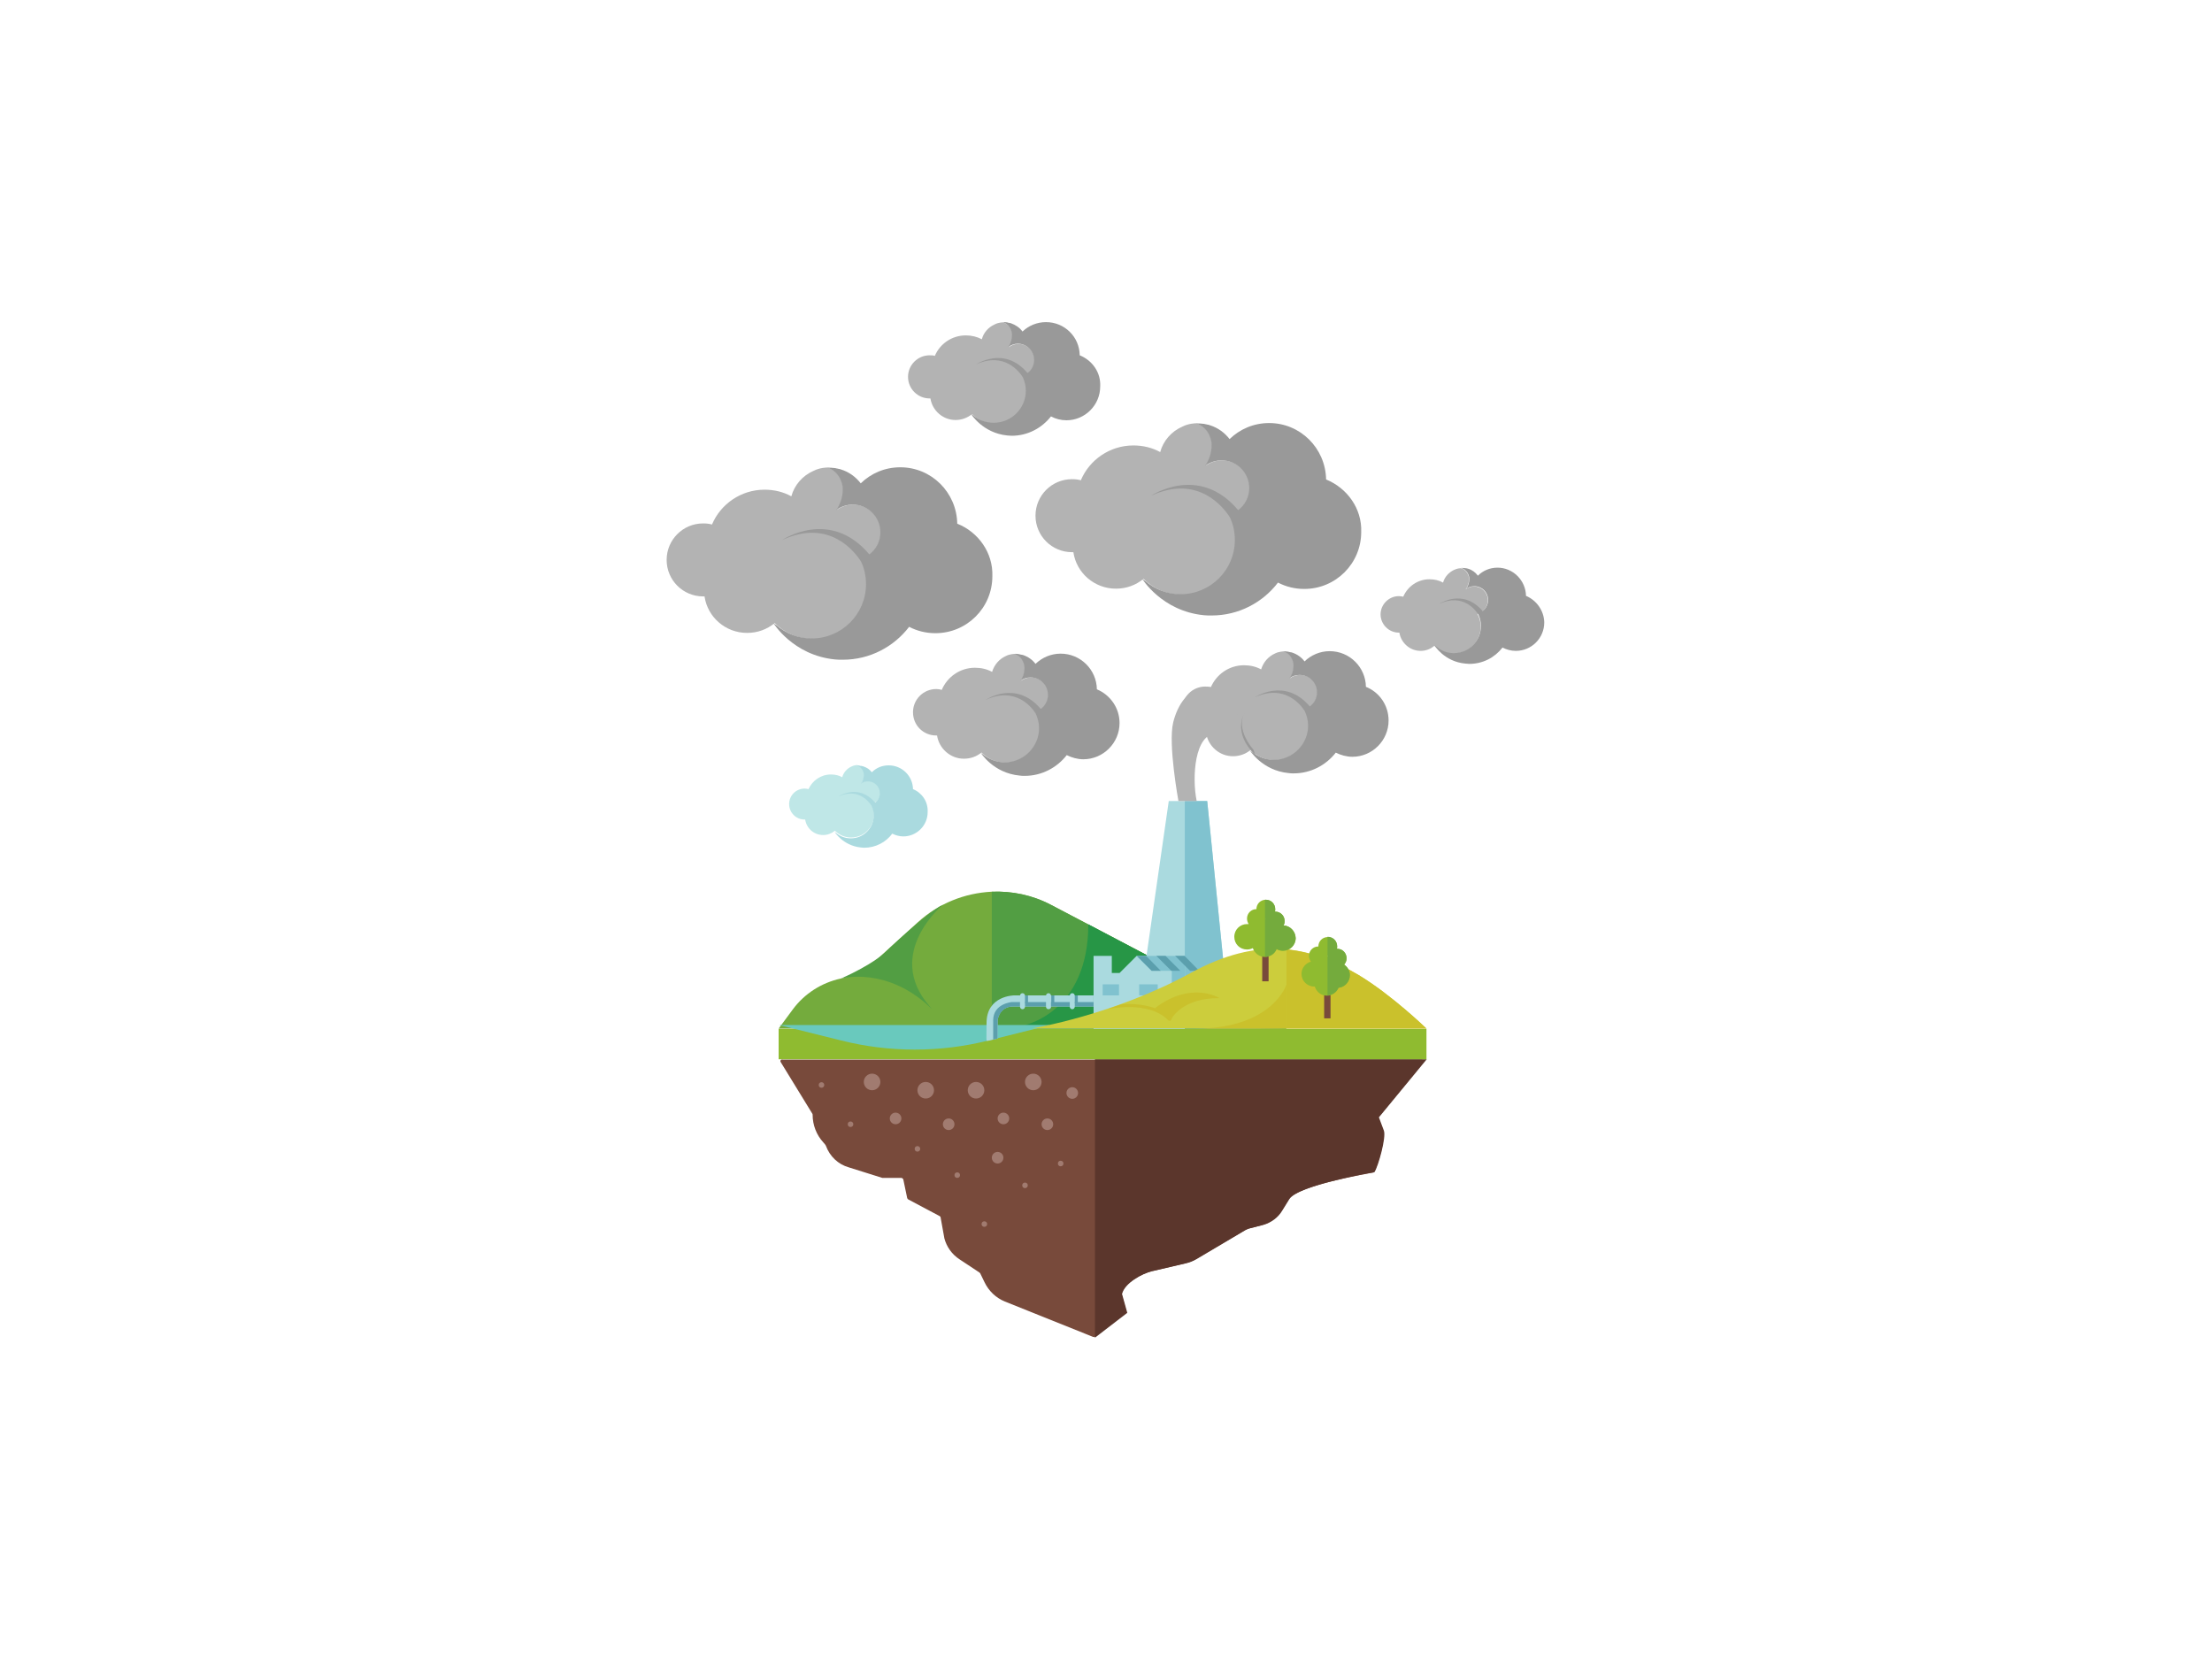<?xml version="1.0" encoding="utf-8"?>
<!-- Generator: Adobe Illustrator 18.1.0, SVG Export Plug-In . SVG Version: 6.00 Build 0)  -->
<!DOCTYPE svg PUBLIC "-//W3C//DTD SVG 1.1//EN" "http://www.w3.org/Graphics/SVG/1.1/DTD/svg11.dtd">
<svg version="1.1" id="Layer_1" xmlns="http://www.w3.org/2000/svg" xmlns:xlink="http://www.w3.org/1999/xlink" x="0px" y="0px"
	 viewBox="0 0 800 600" enable-background="new 0 0 800 600" xml:space="preserve">
<g>
	<path fill="#B3B3B3" d="M476.5,250.4c0-3.5-2.8-6.3-6.3-6.3c-1.4,0-2.7,0.5-3.7,1.2c0.9-1.3,1.5-3,1.5-4.7c0-1.8-1.2-4.4-3.8-5
		c0,0-1.6,0-3,0.7c0,0,0,0,0,0c-2.5,1.1-4.3,3.2-5.1,5.8c-1.8-1-3.9-1.5-6.2-1.5c-5.4,0-10,3.3-12,8c-0.7-0.2-1.3-0.3-2-0.3
		c-4.6,0-8.4,3.7-8.4,8.4s3.7,8.4,8.4,8.4c0.1,0,0.2,0,0.3,0c0.7,4.7,4.8,8.4,9.7,8.4c2.4,0,4.6-0.8,6.3-2.2l0-0.1
		c2.2,2.3,5.4,3.7,8.8,3.7c6.8,0,12.4-5.6,12.4-12.4c0-2.1-0.5-4.1-1.5-5.8C474.5,255.8,476.5,253.3,476.5,250.4z"/>
	<path fill="#999999" d="M494,248.4c-0.1-7.1-5.9-12.9-13.1-12.9c-3.5,0-6.7,1.4-9.1,3.7c-1.1-1.5-2.7-2.6-4.5-3.2l0,0
		c0,0-0.1,0-0.4-0.1c0,0-0.1,0-0.1,0c-0.2,0-0.3-0.1-0.5-0.1c-0.1,0-0.2,0-0.3-0.1v0c-0.6-0.1-1.3-0.2-2-0.1c2.6,0.6,3.8,3.2,3.8,5
		c0,1.8-0.5,3.4-1.5,4.7c1.1-0.8,2.3-1.2,3.7-1.2c3.5,0,6.3,2.8,6.3,6.3c0,2.1-1,3.9-2.6,5.1c-9-10.7-19.9-3.3-19.9-3.3
		c10.9-5,16.8,2.9,18.1,5c0.7,1.6,1.2,3.4,1.2,5.2c0,6.8-5.6,12.4-12.4,12.4c-3.1,0-5.9-1.2-8.1-3c-0.3-0.2-0.5-0.3-0.7-0.6
		c0,0,4.5,7.5,14.2,8.4c0.6,0.1,1.2,0.1,1.8,0.1c6.2,0,11.7-3,15.2-7.5c1.8,0.9,3.9,1.5,6,1.5c7.2,0,13.1-5.9,13.1-13.1
		C502.2,255,498.8,250.3,494,248.4z"/>
</g>
<path fill="#74AB3D" d="M281.6,372l5.1-6.9c4.2-5.7,10.4-9.7,17.4-11.2h0c4.7-1,9-3.2,12.5-6.4l15.4-14c7.5-6.8,16.9-10.5,26.6-11
	c7.3-0.3,14.8,1.2,21.6,4.8l85.1,44.7H281.6z"/>
<path fill="#529E43" d="M380.2,327.3c-6.8-3.6-14.2-5.1-21.5-4.8l0,0V372l106.7,0L380.2,327.3z"/>
<path fill="#529E43" d="M336.1,363.8L336.1,363.8c-16.4-19,4.9-36.6,4.9-36.6c-6.2,3.1-21.3,17.6-21.3,17.6s-4,3.9-15.5,9.1
	c0,0,16.8-4.7,32.9,11.1L336.1,363.8z"/>
<path fill="#279646" d="M370.7,370.7c0,0,22.9-4.7,22.9-36.4c0,0,63.4,33.5,71.7,37.7L370.7,370.7z"/>
<polygon fill="#AADADF" points="414.6,346 422.7,289.7 436.6,289.7 443.8,361.1 412,360.9 "/>
<polygon fill="#80C2CF" points="428.5,289.7 428.5,361.1 443.8,361.1 436.6,289.7 "/>
<path fill="#B3B3B3" d="M426.2,289.7c0,0-3.8-20.6-1.9-28.4c1.4-5.8,5.4-13.6,14-12.8c11.5,1.1,9.4,9,9.4,9s0,7.8-7.8,7.8
	s-8.9,15.7-7.1,24.4H426.2z"/>
<polygon fill="#AADADF" points="428.5,366.4 428.5,345.7 421.5,345.7 414.5,345.7 411.1,345.7 404.9,351.9 402.1,351.9 402.1,345.7 
	395.5,345.7 395.5,376.4 428.5,376.4 "/>
<path fill="#784A3B" d="M282.4,384.2l11.4,18.6c0.1,0.1,0.1,0.3,0.1,0.4l0,0c0,3.7,1.4,7.3,3.9,10l0.6,0.7c0.1,0.1,0.1,0.2,0.2,0.3
	l0.1,0.2c1.4,3.8,4.4,6.7,8.3,7.8l12.1,3.8c0.1,0,0.2,0,0.2,0h6.6c0.4,0,0.7,0.3,0.8,0.6l1.4,6.7c0.1,0.2,0.2,0.4,0.4,0.5l11.3,6
	c0.2,0.1,0.4,0.3,0.4,0.6l1.3,7.2c0,0,0,0.1,0,0.1c0.8,3.2,2.8,6,5.6,7.8l7.1,4.7c0.1,0.1,0.2,0.2,0.3,0.3l1.6,3.3
	c1.5,3.1,4.1,5.6,7.3,6.9l31.9,12.8c0.3,0.1,0.6,0.1,0.8-0.1l10.9-8.4c0.3-0.2,0.4-0.5,0.3-0.9l-1.6-5.9c0-0.1,0-0.3,0-0.4
	c1-3.8,7.2-7.2,10.9-8.1c0,0,0.1,0,0.1,0l11.9-2.8c1.4-0.3,2.8-0.9,4-1.6l17.5-10.3c0.6-0.4,1.3-0.6,2-0.8l4.2-1.1
	c3-0.8,5.6-2.8,7.3-5.4l2.4-3.9c2.9-4.8,27.1-9.1,30.5-9.7c0.3,0,0.5-0.2,0.6-0.4c1.4-2.8,4.1-12.4,3.2-14.7l-1.7-4.4
	c-0.1-0.3-0.1-0.6,0.1-0.8l15.9-19.3c0.4-0.5,0.1-1.3-0.6-1.3H283.1C282.4,383,282,383.7,282.4,384.2z"/>
<path fill="#5B362C" d="M405.8,468c0.9-3.9,7.2-7.4,11-8.3c0,0,0.1,0,0.1,0l12-2.8c1.3-0.3,2.6-0.8,3.8-1.5l17.7-10.5
	c0.6-0.3,1.1-0.6,1.8-0.7l4.7-1.2c2.8-0.8,5.3-2.6,6.8-5.1l2.6-4.2c3.1-5.1,30.8-9.8,30.8-9.8c1.4-2.2,4.3-12.6,3.4-15l-1.8-4.8
	l17.3-21h-120v100.7l11.7-9L405.8,468z"/>
<rect x="281.6" y="372.1" fill="#8FBB30" width="234.3" height="11"/>
<path fill="#69C9BD" d="M379.9,370.7h-98.2l22.5,5.6c17.5,4.4,35.8,4.4,53.3,0L379.9,370.7z"/>
<g>
	<g>
		<path fill="none" stroke="#69C9BD" stroke-miterlimit="10" d="M443.4,366.4"/>
	</g>
</g>
<g>
	<g>
		<path fill="none" stroke="#69C9BD" stroke-miterlimit="10" d="M444.7,369"/>
	</g>
</g>
<rect x="398.8" y="356" fill="#80C2CF" width="5.9" height="4"/>
<rect x="412" y="356" fill="#80C2CF" width="6.7" height="4"/>
<polygon fill="#80C2CF" points="411.1,345.7 416.5,351.1 423.8,351.1 423.8,365 428.5,365 428.5,345.7 "/>
<polygon fill="#5B9FAD" points="411.1,345.7 416.5,351.1 419.8,351.1 414.5,345.7 "/>
<polygon fill="#5B9FAD" points="418.2,345.7 423.6,351.1 426.9,351.1 421.5,345.7 "/>
<polygon fill="#5B9FAD" points="425,345.7 430.4,351.1 433.7,351.1 428.4,345.7 "/>
<path fill="#CCCD3C" d="M515.9,372c0,0-12.6-12.2-24.6-19.4c-17.8-10.6-36-14.2-60.7-0.7c-28,15.3-57.2,20-57.2,20H515.9z"/>
<path fill="#CAC12C" d="M465.3,343.4V356v16h50.6c0,0-12.6-12.2-24.6-19.4C482.9,347.7,474.5,344.3,465.3,343.4z"/>
<g>
	<rect x="456.5" y="342.6" fill="#784A3B" width="2.3" height="12.3"/>
	<path fill="#8FBB30" d="M464.2,334.7c0.3-0.5,0.4-1,0.4-1.6c0-1.9-1.5-3.4-3.4-3.4c0,0-0.1,0-0.1,0c0.1-0.3,0.1-0.6,0.1-0.9
		c0-1.9-1.5-3.4-3.4-3.4s-3.4,1.5-3.4,3.4c0,0,0,0,0,0c0,0,0,0,0,0c-1.9,0-3.4,1.5-3.4,3.4c0,0.7,0.2,1.4,0.6,2c-0.2,0-0.4,0-0.6,0
		c-2.5,0-4.6,2-4.6,4.6s2,4.6,4.6,4.6c0.8,0,1.5-0.2,2.1-0.5c0.6,1.8,2.3,3.2,4.4,3.2c1.9,0,3.5-1.1,4.2-2.8
		c0.7,0.4,1.5,0.6,2.3,0.6c2.5,0,4.6-2,4.6-4.6C468.5,336.8,466.6,334.8,464.2,334.7z M457.9,332.3c0,0.1,0,0.1,0,0.2
		c0,0-0.1,0-0.1,0c0-0.1,0-0.1,0-0.2c0,0,0,0,0,0c0,0,0,0,0,0C457.8,332.3,457.9,332.3,457.9,332.3z"/>
	<path fill="#74AB3D" d="M464.2,334.7c0.3-0.5,0.4-1,0.4-1.6c0-1.9-1.5-3.4-3.4-3.4c0,0-0.1,0-0.1,0c0.1-0.3,0.1-0.6,0.1-0.9
		c0-1.9-1.5-3.4-3.4-3.4c-0.1,0-0.2,0-0.3,0V346c1.9,0,3.5-1.1,4.2-2.8c0.7,0.4,1.5,0.6,2.3,0.6c2.5,0,4.6-2,4.6-4.6
		C468.5,336.8,466.6,334.8,464.2,334.7z M457.9,332.4C457.8,332.4,457.8,332.4,457.9,332.4c-0.1-0.1-0.1-0.1-0.1-0.2c0,0,0,0,0,0
		c0,0,0,0,0,0c0,0,0.1,0,0.1,0C457.9,332.3,457.9,332.4,457.9,332.4z"/>
</g>
<g>
	<rect x="478.9" y="356" fill="#784A3B" width="2.3" height="12.3"/>
	<path fill="#8FBB30" d="M488.2,352.7c0-1.6-0.8-3-2.1-3.8c0.6-0.6,0.9-1.4,0.9-2.3c0-1.9-1.5-3.4-3.4-3.4c0,0-0.1,0-0.1,0
		c0.1-0.3,0.1-0.6,0.1-0.9c0-1.9-1.5-3.4-3.4-3.4s-3.4,1.5-3.4,3.4c0,0,0,0,0,0c0,0,0,0,0,0c-1.9,0-3.4,1.5-3.4,3.4
		c0,0.8,0.3,1.5,0.7,2.1c-1.9,0.5-3.4,2.3-3.4,4.4c0,2.5,2,4.6,4.6,4.6c0.1,0,0.1,0,0.2,0c0.6,1.9,2.3,3.3,4.4,3.3
		c1.9,0,3.5-1.2,4.2-2.8C486.4,357,488.2,355.1,488.2,352.7z M480.3,345.7c0,0.1,0,0.1,0,0.2c0,0-0.1,0-0.1,0c0-0.1,0-0.1,0-0.2
		c0,0,0,0,0,0c0,0,0,0,0,0C480.2,345.7,480.3,345.7,480.3,345.7z"/>
	<path fill="#74AB3D" d="M486.1,348.8c0.6-0.6,0.9-1.4,0.9-2.3c0-1.9-1.5-3.4-3.4-3.4c0,0-0.1,0-0.1,0c0.1-0.3,0.1-0.6,0.1-0.9
		c0-1.9-1.5-3.4-3.4-3.4c0,0-0.1,0-0.1,0V360c1.8-0.1,3.3-1.2,4-2.8c2.3-0.2,4.1-2.2,4.1-4.6C488.2,351.1,487.3,349.7,486.1,348.8z
		 M480.3,345.8C480.2,345.8,480.2,345.8,480.3,345.8c-0.1-0.1-0.1-0.1-0.1-0.2c0,0,0,0,0,0c0,0,0,0,0,0c0,0,0.1,0,0.1,0
		C480.3,345.7,480.3,345.8,480.3,345.8z"/>
</g>
<path fill="#CAC12C" d="M465.3,356c0,0-5,16-32.8,16l32.8,0V356z"/>
<circle fill="#A17B70" cx="373.7" cy="391.3" r="3"/>
<circle fill="#A17B70" cx="353" cy="394.3" r="3"/>
<circle fill="#A17B70" cx="334.8" cy="394.3" r="3"/>
<circle fill="#A17B70" cx="323.9" cy="404.5" r="2.1"/>
<circle fill="#A17B70" cx="343.1" cy="406.6" r="2.1"/>
<circle fill="#A17B70" cx="360.8" cy="418.7" r="2.1"/>
<circle fill="#A17B70" cx="331.8" cy="415.5" r="1"/>
<circle fill="#A17B70" cx="346.2" cy="425" r="1"/>
<circle fill="#A17B70" cx="307.6" cy="406.6" r="1"/>
<circle fill="#A17B70" cx="356" cy="442.7" r="1"/>
<circle fill="#A17B70" cx="370.7" cy="428.7" r="1"/>
<circle fill="#A17B70" cx="383.6" cy="420.8" r="1"/>
<circle fill="#A17B70" cx="297.1" cy="392.4" r="1"/>
<circle fill="#A17B70" cx="378.8" cy="406.6" r="2.1"/>
<circle fill="#A17B70" cx="362.9" cy="404.5" r="2.1"/>
<circle fill="#A17B70" cx="387.8" cy="395.3" r="2.1"/>
<circle fill="#A17B70" cx="315.4" cy="391.3" r="3"/>
<path fill="#999999" d="M279.8,225.3"/>
<path fill="#999999" d="M453.3,271.1c0,0-6.7-7.3-3.1-13.5c0,0-4.8,7.3,3.8,15.4L453.3,271.1z"/>
<path fill="#999999" d="M453,276.8"/>
<path fill="#999999" d="M437.5,264.9"/>
<path fill="#AADADF" d="M357.4,376.4l3.4-0.8V369c0,0,0.4-5,5.7-5s29,0,29,0v-4h-28.7c0,0-10,0-10,10c0,2.8-0.1,5.4,0,6.4
	L357.4,376.4z"/>
<path fill="#5B9FAD" d="M395.5,362.4H366c0,0-6.8,0.5-6.8,6.6v7l1.6-0.4V369c0,0,0.6-5,5.7-5c4.8,0,29,0,29,0V362.4z"/>
<path fill="#AADADF" d="M369.8,365L369.8,365c-0.5,0-0.9-0.4-0.9-0.9v-4c0-0.5,0.4-0.9,0.9-0.9l0,0c0.5,0,0.9,0.4,0.9,0.9v4
	C370.7,364.6,370.3,365,369.8,365z"/>
<path fill="#AADADF" d="M379.2,365L379.2,365c-0.5,0-0.9-0.4-0.9-0.9v-4c0-0.5,0.4-0.9,0.9-0.9l0,0c0.5,0,0.9,0.4,0.9,0.9v4
	C380.2,364.6,379.7,365,379.2,365z"/>
<path fill="#AADADF" d="M387.8,365L387.8,365c-0.5,0-0.9-0.4-0.9-0.9v-4c0-0.5,0.4-0.9,0.9-0.9l0,0c0.5,0,0.9,0.4,0.9,0.9v4
	C388.7,364.6,388.3,365,387.8,365z"/>
<rect x="370.7" y="360" fill="#5B9FAD" width="1.1" height="2.8"/>
<rect x="380.2" y="360" fill="#5B9FAD" width="1.1" height="2.8"/>
<rect x="388.7" y="360" fill="#5B9FAD" width="1.1" height="2.8"/>
<path fill="#CAC12C" d="M400.5,365c0,0,14.9-3.4,22,4c0,0,1,0.7,1.3-0.7c0,0-5.2-6-18.2-5.1L400.5,365z"/>
<path fill="#CAC12C" d="M423.8,368.3c0,0,3.9-7.5,17.3-7.3c0,0-10.1-6.5-23.4,3.6L423.8,368.3z"/>
<g>
	<path fill="#B3B3B3" d="M318.6,192.5c0-5.5-4.5-10-10-10c-2.2,0-4.3,0.7-5.9,1.9c1.5-2.1,2.3-4.7,2.3-7.5c0-2.9-1.9-7-6-7.8
		c0,0-2.5,0-4.8,1.2c0,0,0,0,0,0c-3.9,1.7-6.9,5.1-8,9.2c-2.9-1.6-6.2-2.4-9.7-2.4c-8.5,0-15.9,5.2-19,12.6c-1-0.3-2.1-0.4-3.2-0.4
		c-7.3,0-13.2,5.9-13.2,13.2s5.9,13.2,13.2,13.2c0.2,0,0.3,0,0.5,0c1.1,7.5,7.6,13.2,15.4,13.2c3.8,0,7.2-1.3,9.9-3.5l0-0.1
		c3.6,3.6,8.5,5.8,14,5.8c10.8,0,19.6-8.8,19.6-19.6c0-3.3-0.8-6.5-2.3-9.2C315.4,201,318.6,197.1,318.6,192.5z"/>
	<path fill="#999999" d="M346.2,189.4c-0.2-11.3-9.3-20.4-20.6-20.4c-5.6,0-10.6,2.2-14.3,5.8c-1.8-2.3-4.2-4.1-7.1-5l0,0
		c0,0-0.2-0.1-0.6-0.2c-0.1,0-0.1,0-0.2,0c-0.2-0.1-0.5-0.1-0.9-0.2c-0.1,0-0.3-0.1-0.4-0.1v0c-0.9-0.1-2-0.2-3.2-0.2
		c4,0.9,5.9,5,5.9,7.8c0,2.8-0.9,5.4-2.3,7.5c1.7-1.2,3.7-1.9,5.9-1.9c5.5,0,10,4.5,10,10c0,3.3-1.6,6.2-4,8
		c-14.2-16.9-31.5-5.2-31.5-5.2c17.2-8,26.5,4.6,28.5,7.8c1.2,2.5,1.8,5.3,1.8,8.2c0,10.8-8.8,19.6-19.6,19.6
		c-4.9,0-9.4-1.8-12.8-4.8c-0.4-0.2-0.8-0.5-1.2-0.9c0,0,7.1,11.8,22.4,13.3c0.9,0.1,1.8,0.1,2.8,0.1c9.8,0,18.5-4.7,24-11.9
		c2.9,1.5,6.1,2.3,9.5,2.3c11.4,0,20.6-9.2,20.6-20.6C359.2,199.9,353.8,192.4,346.2,189.4z"/>
</g>
<g>
	<path fill="#B3B3B3" d="M452,176.5c0-5.5-4.5-10-10-10c-2.2,0-4.3,0.7-5.9,1.9c1.5-2.1,2.3-4.7,2.3-7.5c0-2.9-1.9-7-6-7.8
		c0,0-2.5,0-4.8,1.2c0,0,0,0,0,0c-3.9,1.7-6.9,5.1-8,9.2c-2.9-1.6-6.2-2.4-9.7-2.4c-8.5,0-15.9,5.2-19,12.6c-1-0.3-2.1-0.4-3.2-0.4
		c-7.3,0-13.2,5.9-13.2,13.2s5.9,13.2,13.2,13.2c0.2,0,0.3,0,0.5,0c1.1,7.5,7.6,13.2,15.4,13.2c3.8,0,7.2-1.3,9.9-3.5l0-0.1
		c3.6,3.6,8.5,5.8,14,5.8c10.8,0,19.6-8.8,19.6-19.6c0-3.3-0.8-6.5-2.3-9.2C448.8,185.1,452,181.2,452,176.5z"/>
	<path fill="#999999" d="M479.6,173.4c-0.2-11.3-9.3-20.4-20.6-20.4c-5.6,0-10.6,2.2-14.3,5.8c-1.8-2.3-4.2-4.1-7.1-5l0,0
		c0,0-0.2-0.1-0.6-0.2c-0.1,0-0.1,0-0.2,0c-0.2-0.1-0.5-0.1-0.9-0.2c-0.1,0-0.3-0.1-0.4-0.1v0c-0.9-0.1-2-0.2-3.2-0.2
		c4,0.9,5.9,5,5.9,7.8c0,2.8-0.9,5.4-2.3,7.5c1.7-1.2,3.7-1.9,5.9-1.9c5.5,0,10,4.5,10,10c0,3.3-1.6,6.2-4,8
		c-14.2-16.9-31.5-5.2-31.5-5.2c17.2-8,26.5,4.6,28.5,7.8c1.2,2.5,1.8,5.3,1.8,8.2c0,10.8-8.8,19.6-19.6,19.6
		c-4.9,0-9.4-1.8-12.8-4.8c-0.4-0.2-0.8-0.5-1.2-0.9c0,0,7.1,11.8,22.4,13.3c0.9,0.1,1.8,0.1,2.8,0.1c9.8,0,18.5-4.7,24-11.9
		c2.9,1.5,6.1,2.3,9.5,2.3c11.4,0,20.6-9.2,20.6-20.6C492.6,183.9,487.2,176.5,479.6,173.4z"/>
</g>
<g>
	<path fill="#B3B3B3" d="M374.2,130.3c0-3.3-2.7-5.9-5.9-5.9c-1.3,0-2.5,0.4-3.5,1.2c0.9-1.2,1.4-2.8,1.4-4.4c0-1.7-1.1-4.1-3.6-4.6
		c0,0-1.5,0-2.8,0.7c0,0,0,0,0,0c-2.3,1-4.1,3-4.7,5.4c-1.7-0.9-3.7-1.4-5.8-1.4c-5.1,0-9.4,3.1-11.2,7.4c-0.6-0.2-1.3-0.2-1.9-0.2
		c-4.3,0-7.8,3.5-7.8,7.8c0,4.3,3.5,7.8,7.8,7.8c0.1,0,0.2,0,0.3,0c0.7,4.4,4.5,7.8,9.1,7.8c2.2,0,4.3-0.8,5.9-2.1l0-0.1
		c2.1,2.1,5,3.5,8.3,3.5c6.4,0,11.6-5.2,11.6-11.6c0-2-0.5-3.8-1.4-5.5C372.3,135.4,374.2,133.1,374.2,130.3z"/>
	<path fill="#999999" d="M390.5,128.5c-0.1-6.7-5.5-12-12.2-12c-3.3,0-6.3,1.3-8.5,3.4c-1-1.4-2.5-2.4-4.2-3l0,0c0,0-0.1,0-0.4-0.1
		c0,0-0.1,0-0.1,0c-0.1,0-0.3-0.1-0.5-0.1c-0.1,0-0.2,0-0.2-0.1v0c-0.5-0.1-1.2-0.1-1.9-0.1c2.4,0.5,3.5,3,3.5,4.6
		c0,1.7-0.5,3.2-1.4,4.4c1-0.7,2.2-1.2,3.5-1.2c3.3,0,5.9,2.7,5.9,5.9c0,1.9-0.9,3.7-2.4,4.7c-8.4-10-18.6-3.1-18.6-3.1
		c10.2-4.7,15.7,2.7,16.9,4.6c0.7,1.5,1.1,3.1,1.1,4.9c0,6.4-5.2,11.6-11.6,11.6c-2.9,0-5.6-1.1-7.6-2.8c-0.2-0.1-0.5-0.3-0.7-0.5
		c0,0,4.2,7,13.2,7.9c0.5,0,1.1,0.1,1.6,0.1c5.8,0,10.9-2.8,14.2-7c1.7,0.9,3.6,1.4,5.6,1.4c6.7,0,12.2-5.5,12.2-12.2
		C398.2,134.7,395,130.3,390.5,128.5z"/>
</g>
<g>
	<path fill="#BFE7E7" d="M318.4,286.7c0-2.4-1.9-4.3-4.3-4.3c-0.9,0-1.8,0.3-2.5,0.8c0.6-0.9,1-2,1-3.2c0-1.2-0.8-3-2.6-3.3
		c0,0-1.1,0-2,0.5c0,0,0,0,0,0c-1.6,0.7-2.9,2.1-3.4,3.9c-1.2-0.7-2.6-1-4.1-1c-3.6,0-6.7,2.2-8.1,5.3c-0.4-0.1-0.9-0.2-1.4-0.2
		c-3.1,0-5.6,2.5-5.6,5.6c0,3.1,2.5,5.6,5.6,5.6c0.1,0,0.1,0,0.2,0c0.5,3.2,3.2,5.6,6.5,5.6c1.6,0,3.1-0.6,4.2-1.5l0-0.1
		c1.5,1.5,3.6,2.5,5.9,2.5c4.6,0,8.3-3.7,8.3-8.3c0-1.4-0.4-2.7-1-3.9C317.1,290.4,318.4,288.7,318.4,286.7z"/>
	<path fill="#AADADF" d="M330.2,285.4c-0.1-4.8-4-8.6-8.8-8.6c-2.4,0-4.5,0.9-6.1,2.5c-0.7-1-1.8-1.7-3-2.1l0,0c0,0-0.1,0-0.3-0.1
		c0,0,0,0-0.1,0c-0.1,0-0.2-0.1-0.4-0.1c-0.1,0-0.1,0-0.2,0v0c-0.4-0.1-0.8-0.1-1.4-0.1c1.7,0.4,2.5,2.1,2.5,3.3
		c0,1.2-0.4,2.3-1,3.2c0.7-0.5,1.6-0.8,2.5-0.8c2.4,0,4.3,1.9,4.3,4.3c0,1.4-0.7,2.6-1.7,3.4c-6-7.2-13.4-2.2-13.4-2.2
		c7.3-3.4,11.3,2,12.1,3.3c0.5,1.1,0.8,2.2,0.8,3.5c0,4.6-3.7,8.3-8.3,8.3c-2.1,0-4-0.8-5.4-2c-0.2-0.1-0.3-0.2-0.5-0.4
		c0,0,3,5,9.5,5.7c0.4,0,0.8,0.1,1.2,0.1c4.2,0,7.9-2,10.2-5.1c1.2,0.6,2.6,1,4,1c4.8,0,8.8-3.9,8.8-8.8
		C335.7,289.9,333.4,286.7,330.2,285.4z"/>
</g>
<g>
	<path fill="#B3B3B3" d="M538.1,217.1c0-2.8-2.2-5-5-5c-1.1,0-2.1,0.4-3,1c0.7-1,1.2-2.3,1.2-3.7c0-1.4-1-3.5-3-3.9
		c0,0-1.2,0-2.4,0.6c0,0,0,0,0,0c-1.9,0.9-3.4,2.5-4,4.6c-1.4-0.8-3.1-1.2-4.9-1.2c-4.3,0-7.9,2.6-9.5,6.3c-0.5-0.1-1.1-0.2-1.6-0.2
		c-3.6,0-6.6,3-6.6,6.6c0,3.6,3,6.6,6.6,6.6c0.1,0,0.2,0,0.2,0c0.6,3.7,3.8,6.6,7.7,6.6c1.9,0,3.6-0.7,4.9-1.8l0-0.1
		c1.8,1.8,4.2,2.9,7,2.9c5.4,0,9.8-4.4,9.8-9.8c0-1.7-0.4-3.2-1.2-4.6C536.5,221.4,538.1,219.4,538.1,217.1z"/>
	<path fill="#999999" d="M551.9,215.5c-0.1-5.6-4.7-10.2-10.3-10.2c-2.8,0-5.3,1.1-7.1,2.9c-0.9-1.2-2.1-2.1-3.5-2.5l0,0
		c0,0-0.1,0-0.3-0.1c0,0-0.1,0-0.1,0c-0.1,0-0.3-0.1-0.4-0.1c-0.1,0-0.1,0-0.2,0v0c-0.4-0.1-1-0.1-1.6-0.1c2,0.5,3,2.5,3,3.9
		c0,1.4-0.4,2.7-1.2,3.7c0.8-0.6,1.8-1,3-1c2.8,0,5,2.2,5,5c0,1.6-0.8,3.1-2,4c-7.1-8.4-15.7-2.6-15.7-2.6c8.6-4,13.2,2.3,14.2,3.9
		c0.6,1.3,0.9,2.6,0.9,4.1c0,5.4-4.4,9.8-9.8,9.8c-2.5,0-4.7-0.9-6.4-2.4c-0.2-0.1-0.4-0.3-0.6-0.4c0,0,3.5,5.9,11.2,6.6
		c0.5,0,0.9,0.1,1.4,0.1c4.9,0,9.2-2.3,12-5.9c1.4,0.7,3,1.2,4.8,1.2c5.7,0,10.3-4.6,10.3-10.3C558.4,220.8,555.7,217.1,551.9,215.5
		z"/>
</g>
<g>
	<path fill="#B3B3B3" d="M379.2,251.3c0-3.5-2.8-6.3-6.3-6.3c-1.4,0-2.7,0.5-3.7,1.2c0.9-1.3,1.5-3,1.5-4.7c0-1.8-1.2-4.4-3.8-5
		c0,0-1.6,0-3,0.7c0,0,0,0,0,0c-2.5,1.1-4.3,3.2-5.1,5.8c-1.8-1-3.9-1.5-6.2-1.5c-5.4,0-10,3.3-12,8c-0.7-0.2-1.3-0.3-2-0.3
		c-4.6,0-8.4,3.7-8.4,8.4s3.7,8.4,8.4,8.4c0.1,0,0.2,0,0.3,0c0.7,4.7,4.8,8.4,9.7,8.4c2.4,0,4.6-0.8,6.3-2.2l0-0.1
		c2.2,2.3,5.4,3.7,8.8,3.7c6.8,0,12.4-5.6,12.4-12.4c0-2.1-0.5-4.1-1.5-5.8C377.2,256.7,379.2,254.2,379.2,251.3z"/>
	<path fill="#999999" d="M396.7,249.3c-0.1-7.1-5.9-12.9-13.1-12.9c-3.5,0-6.7,1.4-9.1,3.7c-1.1-1.5-2.7-2.6-4.5-3.2l0,0
		c0,0-0.1,0-0.4-0.1c0,0-0.1,0-0.1,0c-0.2,0-0.3-0.1-0.5-0.1c-0.1,0-0.2,0-0.3-0.1v0c-0.6-0.1-1.3-0.2-2-0.1c2.6,0.6,3.8,3.2,3.8,5
		c0,1.8-0.5,3.4-1.5,4.7c1.1-0.8,2.3-1.2,3.7-1.2c3.5,0,6.3,2.8,6.3,6.3c0,2.1-1,3.9-2.6,5.1c-9-10.7-19.9-3.3-19.9-3.3
		c10.9-5,16.8,2.9,18.1,5c0.7,1.6,1.2,3.4,1.2,5.2c0,6.8-5.6,12.4-12.4,12.4c-3.1,0-5.9-1.2-8.1-3c-0.3-0.2-0.5-0.3-0.7-0.6
		c0,0,4.5,7.5,14.2,8.4c0.6,0.1,1.2,0.1,1.8,0.1c6.2,0,11.7-3,15.2-7.5c1.8,0.9,3.9,1.5,6,1.5c7.2,0,13.1-5.9,13.1-13.1
		C404.9,256,401.5,251.3,396.7,249.3z"/>
</g>
</svg>
